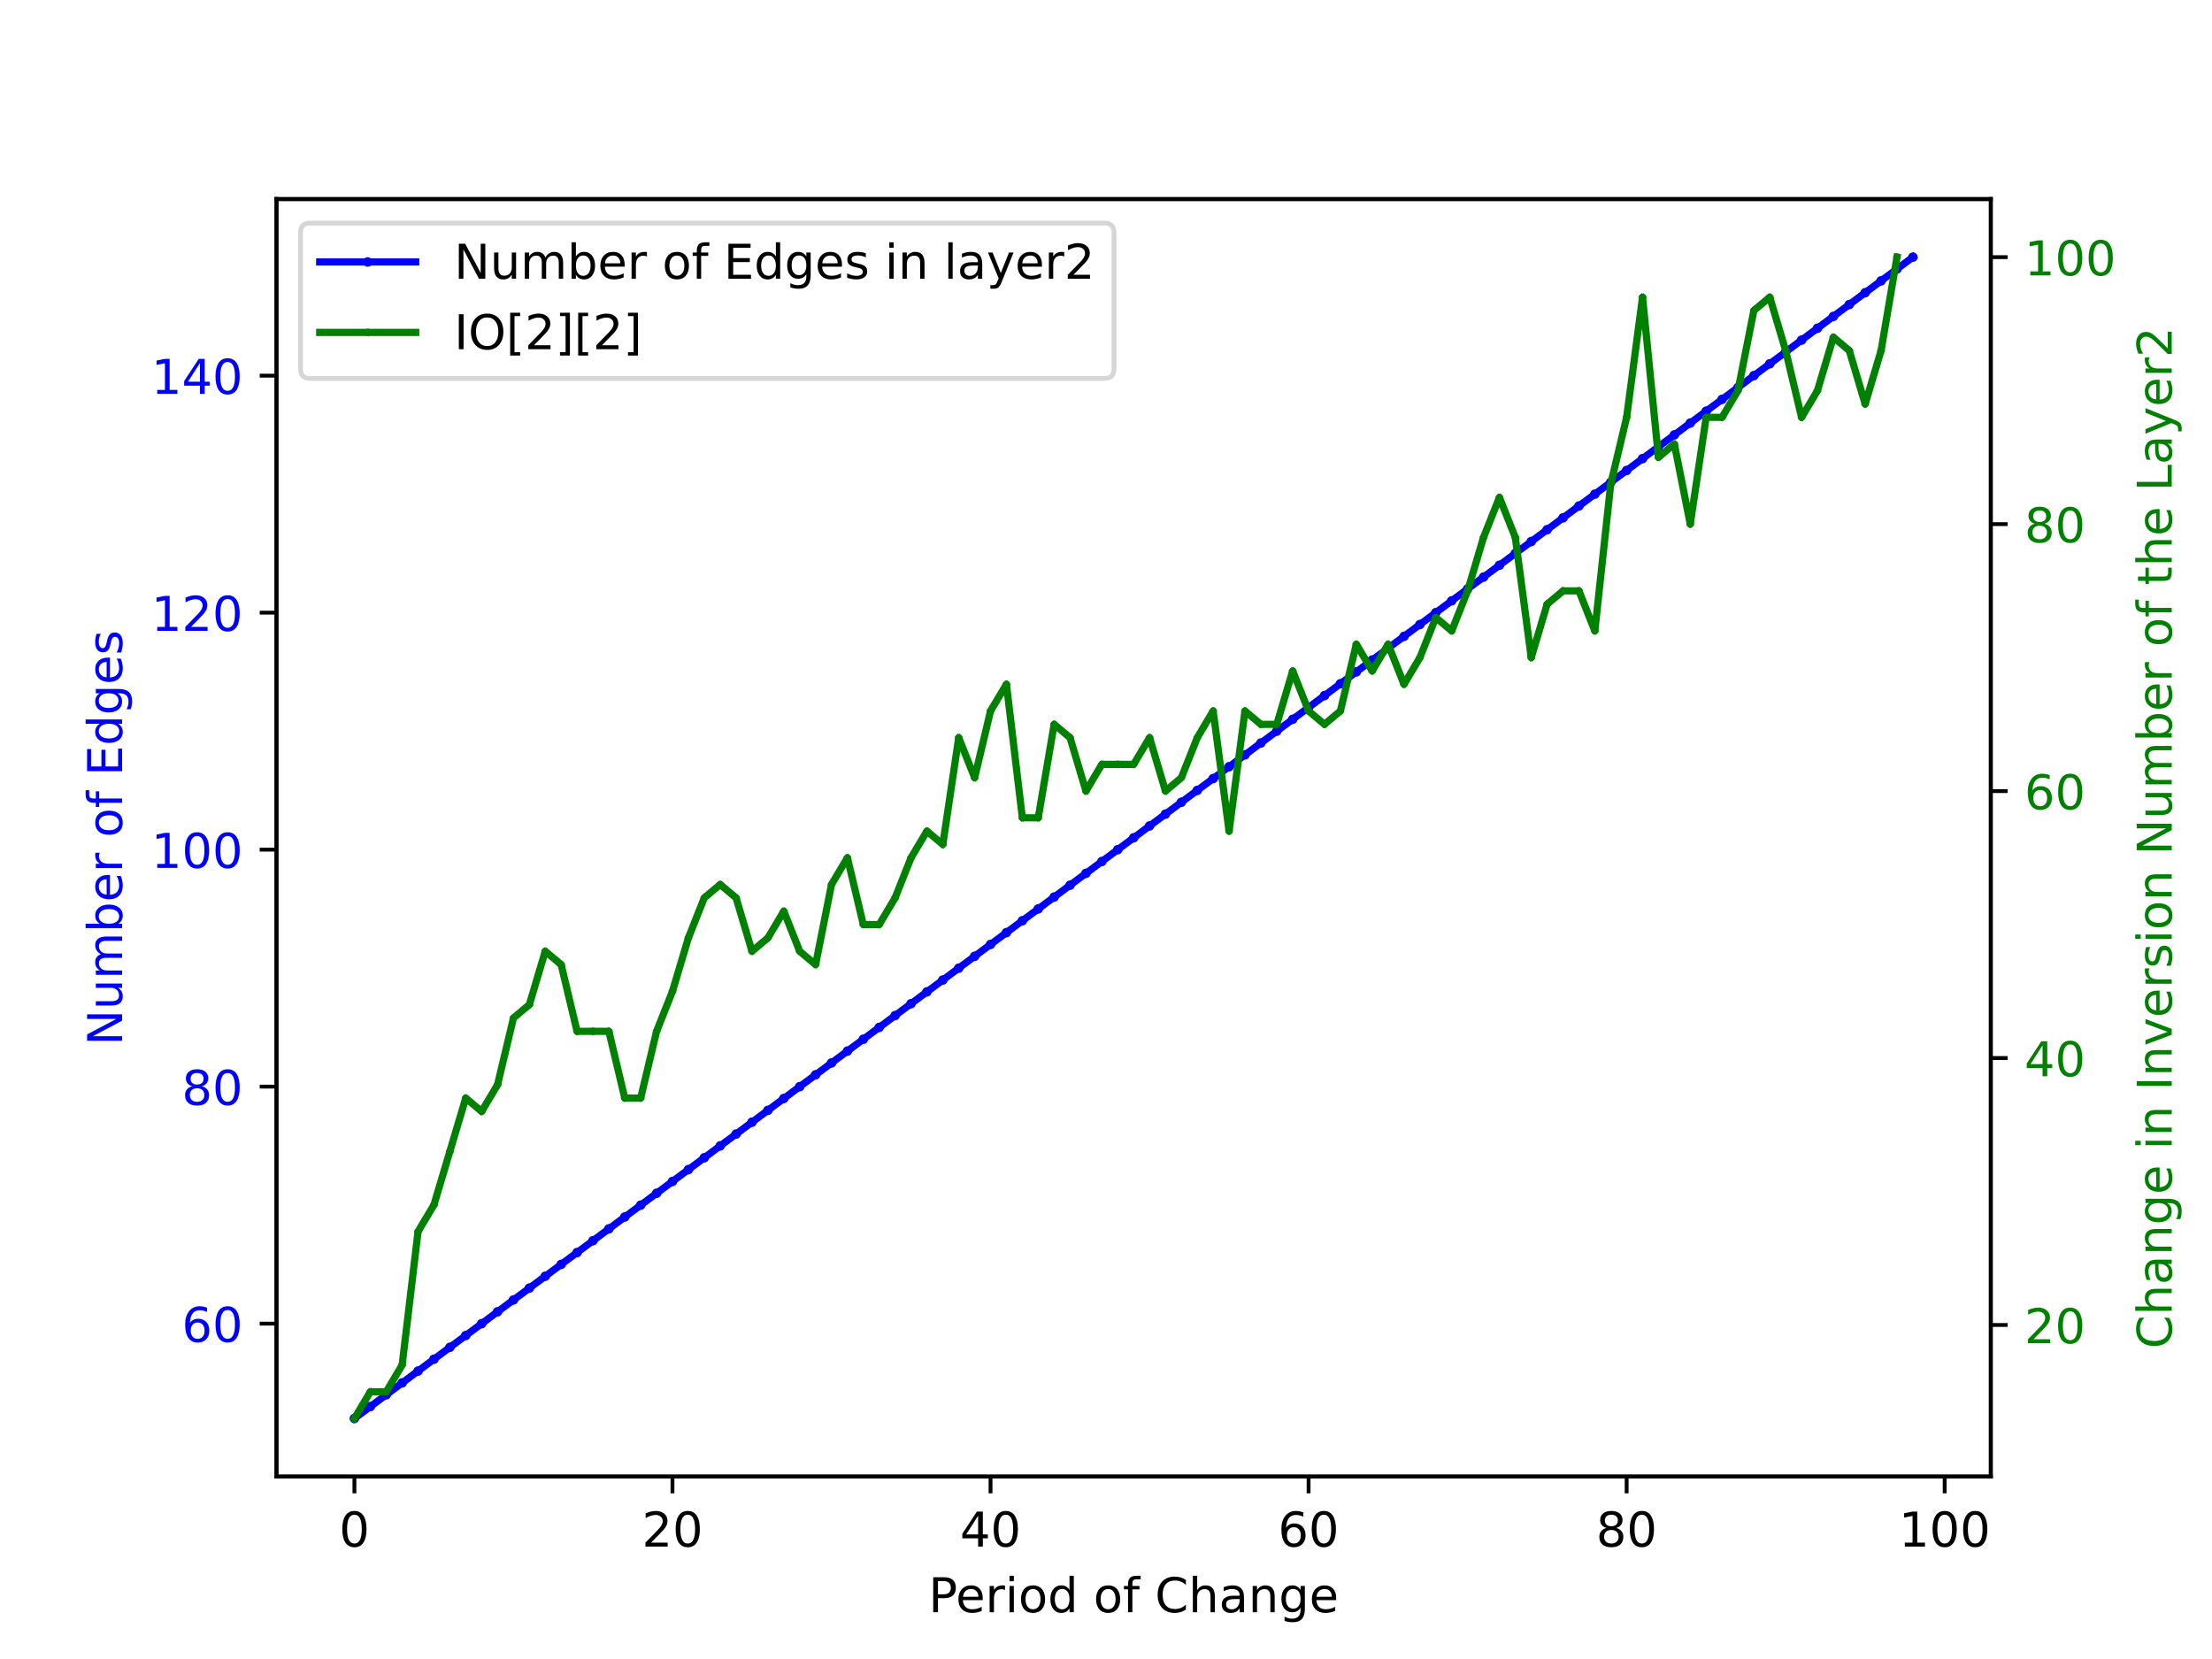 <?xml version="1.0" encoding="utf-8" standalone="no"?>
<!DOCTYPE svg PUBLIC "-//W3C//DTD SVG 1.1//EN"
  "http://www.w3.org/Graphics/SVG/1.1/DTD/svg11.dtd">
<!-- Created with matplotlib (https://matplotlib.org/) -->
<svg height="345.6pt" version="1.1" viewBox="0 0 460.8 345.6" width="460.8pt" xmlns="http://www.w3.org/2000/svg" xmlns:xlink="http://www.w3.org/1999/xlink">
 <defs>
  <style type="text/css">
*{stroke-linecap:butt;stroke-linejoin:round;}
  </style>
 </defs>
 <g id="figure_1">
  <g id="patch_1">
   <path d="M 0 345.6 
L 460.8 345.6 
L 460.8 0 
L 0 0 
z
" style="fill:#ffffff;"/>
  </g>
  <g id="axes_1">
   <g id="patch_2">
    <path d="M 57.6 307.584 
L 414.72 307.584 
L 414.72 41.472 
L 57.6 41.472 
z
" style="fill:#ffffff;"/>
   </g>
   <g id="matplotlib.axis_1">
    <g id="xtick_1">
     <g id="line2d_1">
      <defs>
       <path d="M 0 0 
L 0 3.5 
" id="m75fb3e3841" style="stroke:#000000;stroke-width:0.8;"/>
      </defs>
      <g>
       <use style="stroke:#000000;stroke-width:0.8;" x="73.833" xlink:href="#m75fb3e3841" y="307.584"/>
      </g>
     </g>
     <g id="text_1">
      <!-- 0 -->
      <defs>
       <path d="M 31.781 66.406 
Q 24.172 66.406 20.328 58.906 
Q 16.5 51.422 16.5 36.375 
Q 16.5 21.391 20.328 13.891 
Q 24.172 6.391 31.781 6.391 
Q 39.453 6.391 43.281 13.891 
Q 47.125 21.391 47.125 36.375 
Q 47.125 51.422 43.281 58.906 
Q 39.453 66.406 31.781 66.406 
z
M 31.781 74.219 
Q 44.047 74.219 50.516 64.516 
Q 56.984 54.828 56.984 36.375 
Q 56.984 17.969 50.516 8.266 
Q 44.047 -1.422 31.781 -1.422 
Q 19.531 -1.422 13.062 8.266 
Q 6.594 17.969 6.594 36.375 
Q 6.594 54.828 13.062 64.516 
Q 19.531 74.219 31.781 74.219 
z
" id="DejaVuSans-48"/>
      </defs>
      <g transform="translate(70.651 322.182)scale(0.1 -0.1)">
       <use xlink:href="#DejaVuSans-48"/>
      </g>
     </g>
    </g>
    <g id="xtick_2">
     <g id="line2d_2">
      <g>
       <use style="stroke:#000000;stroke-width:0.8;" x="140.089" xlink:href="#m75fb3e3841" y="307.584"/>
      </g>
     </g>
     <g id="text_2">
      <!-- 20 -->
      <defs>
       <path d="M 19.188 8.297 
L 53.609 8.297 
L 53.609 0 
L 7.328 0 
L 7.328 8.297 
Q 12.938 14.109 22.625 23.891 
Q 32.328 33.688 34.812 36.531 
Q 39.547 41.844 41.422 45.531 
Q 43.312 49.219 43.312 52.781 
Q 43.312 58.594 39.234 62.25 
Q 35.156 65.922 28.609 65.922 
Q 23.969 65.922 18.812 64.312 
Q 13.672 62.703 7.812 59.422 
L 7.812 69.391 
Q 13.766 71.781 18.938 73 
Q 24.125 74.219 28.422 74.219 
Q 39.75 74.219 46.484 68.547 
Q 53.219 62.891 53.219 53.422 
Q 53.219 48.922 51.531 44.891 
Q 49.859 40.875 45.406 35.406 
Q 44.188 33.984 37.641 27.219 
Q 31.109 20.453 19.188 8.297 
z
" id="DejaVuSans-50"/>
      </defs>
      <g transform="translate(133.726 322.182)scale(0.1 -0.1)">
       <use xlink:href="#DejaVuSans-50"/>
       <use x="63.623" xlink:href="#DejaVuSans-48"/>
      </g>
     </g>
    </g>
    <g id="xtick_3">
     <g id="line2d_3">
      <g>
       <use style="stroke:#000000;stroke-width:0.8;" x="206.345" xlink:href="#m75fb3e3841" y="307.584"/>
      </g>
     </g>
     <g id="text_3">
      <!-- 40 -->
      <defs>
       <path d="M 37.797 64.312 
L 12.891 25.391 
L 37.797 25.391 
z
M 35.203 72.906 
L 47.609 72.906 
L 47.609 25.391 
L 58.016 25.391 
L 58.016 17.188 
L 47.609 17.188 
L 47.609 0 
L 37.797 0 
L 37.797 17.188 
L 4.891 17.188 
L 4.891 26.703 
z
" id="DejaVuSans-52"/>
      </defs>
      <g transform="translate(199.982 322.182)scale(0.1 -0.1)">
       <use xlink:href="#DejaVuSans-52"/>
       <use x="63.623" xlink:href="#DejaVuSans-48"/>
      </g>
     </g>
    </g>
    <g id="xtick_4">
     <g id="line2d_4">
      <g>
       <use style="stroke:#000000;stroke-width:0.8;" x="272.601" xlink:href="#m75fb3e3841" y="307.584"/>
      </g>
     </g>
     <g id="text_4">
      <!-- 60 -->
      <defs>
       <path d="M 33.016 40.375 
Q 26.375 40.375 22.484 35.828 
Q 18.609 31.297 18.609 23.391 
Q 18.609 15.531 22.484 10.953 
Q 26.375 6.391 33.016 6.391 
Q 39.656 6.391 43.531 10.953 
Q 47.406 15.531 47.406 23.391 
Q 47.406 31.297 43.531 35.828 
Q 39.656 40.375 33.016 40.375 
z
M 52.594 71.297 
L 52.594 62.312 
Q 48.875 64.062 45.094 64.984 
Q 41.312 65.922 37.594 65.922 
Q 27.828 65.922 22.672 59.328 
Q 17.531 52.734 16.797 39.406 
Q 19.672 43.656 24.016 45.922 
Q 28.375 48.188 33.594 48.188 
Q 44.578 48.188 50.953 41.516 
Q 57.328 34.859 57.328 23.391 
Q 57.328 12.156 50.688 5.359 
Q 44.047 -1.422 33.016 -1.422 
Q 20.359 -1.422 13.672 8.266 
Q 6.984 17.969 6.984 36.375 
Q 6.984 53.656 15.188 63.938 
Q 23.391 74.219 37.203 74.219 
Q 40.922 74.219 44.703 73.484 
Q 48.484 72.75 52.594 71.297 
z
" id="DejaVuSans-54"/>
      </defs>
      <g transform="translate(266.238 322.182)scale(0.1 -0.1)">
       <use xlink:href="#DejaVuSans-54"/>
       <use x="63.623" xlink:href="#DejaVuSans-48"/>
      </g>
     </g>
    </g>
    <g id="xtick_5">
     <g id="line2d_5">
      <g>
       <use style="stroke:#000000;stroke-width:0.8;" x="338.857" xlink:href="#m75fb3e3841" y="307.584"/>
      </g>
     </g>
     <g id="text_5">
      <!-- 80 -->
      <defs>
       <path d="M 31.781 34.625 
Q 24.75 34.625 20.719 30.859 
Q 16.703 27.094 16.703 20.516 
Q 16.703 13.922 20.719 10.156 
Q 24.75 6.391 31.781 6.391 
Q 38.812 6.391 42.859 10.172 
Q 46.922 13.969 46.922 20.516 
Q 46.922 27.094 42.891 30.859 
Q 38.875 34.625 31.781 34.625 
z
M 21.922 38.812 
Q 15.578 40.375 12.031 44.719 
Q 8.5 49.078 8.5 55.328 
Q 8.5 64.062 14.719 69.141 
Q 20.953 74.219 31.781 74.219 
Q 42.672 74.219 48.875 69.141 
Q 55.078 64.062 55.078 55.328 
Q 55.078 49.078 51.531 44.719 
Q 48 40.375 41.703 38.812 
Q 48.828 37.156 52.797 32.312 
Q 56.781 27.484 56.781 20.516 
Q 56.781 9.906 50.312 4.234 
Q 43.844 -1.422 31.781 -1.422 
Q 19.734 -1.422 13.25 4.234 
Q 6.781 9.906 6.781 20.516 
Q 6.781 27.484 10.781 32.312 
Q 14.797 37.156 21.922 38.812 
z
M 18.312 54.391 
Q 18.312 48.734 21.844 45.562 
Q 25.391 42.391 31.781 42.391 
Q 38.141 42.391 41.719 45.562 
Q 45.312 48.734 45.312 54.391 
Q 45.312 60.062 41.719 63.234 
Q 38.141 66.406 31.781 66.406 
Q 25.391 66.406 21.844 63.234 
Q 18.312 60.062 18.312 54.391 
z
" id="DejaVuSans-56"/>
      </defs>
      <g transform="translate(332.494 322.182)scale(0.1 -0.1)">
       <use xlink:href="#DejaVuSans-56"/>
       <use x="63.623" xlink:href="#DejaVuSans-48"/>
      </g>
     </g>
    </g>
    <g id="xtick_6">
     <g id="line2d_6">
      <g>
       <use style="stroke:#000000;stroke-width:0.8;" x="405.113" xlink:href="#m75fb3e3841" y="307.584"/>
      </g>
     </g>
     <g id="text_6">
      <!-- 100 -->
      <defs>
       <path d="M 12.406 8.297 
L 28.516 8.297 
L 28.516 63.922 
L 10.984 60.406 
L 10.984 69.391 
L 28.422 72.906 
L 38.281 72.906 
L 38.281 8.297 
L 54.391 8.297 
L 54.391 0 
L 12.406 0 
z
" id="DejaVuSans-49"/>
      </defs>
      <g transform="translate(395.569 322.182)scale(0.1 -0.1)">
       <use xlink:href="#DejaVuSans-49"/>
       <use x="63.623" xlink:href="#DejaVuSans-48"/>
       <use x="127.246" xlink:href="#DejaVuSans-48"/>
      </g>
     </g>
    </g>
    <g id="text_7">
     <!-- Period of Change -->
     <defs>
      <path d="M 19.672 64.797 
L 19.672 37.406 
L 32.078 37.406 
Q 38.969 37.406 42.719 40.969 
Q 46.484 44.531 46.484 51.125 
Q 46.484 57.672 42.719 61.234 
Q 38.969 64.797 32.078 64.797 
z
M 9.812 72.906 
L 32.078 72.906 
Q 44.344 72.906 50.609 67.359 
Q 56.891 61.812 56.891 51.125 
Q 56.891 40.328 50.609 34.812 
Q 44.344 29.297 32.078 29.297 
L 19.672 29.297 
L 19.672 0 
L 9.812 0 
z
" id="DejaVuSans-80"/>
      <path d="M 56.203 29.594 
L 56.203 25.203 
L 14.891 25.203 
Q 15.484 15.922 20.484 11.062 
Q 25.484 6.203 34.422 6.203 
Q 39.594 6.203 44.453 7.469 
Q 49.312 8.734 54.109 11.281 
L 54.109 2.781 
Q 49.266 0.734 44.188 -0.344 
Q 39.109 -1.422 33.891 -1.422 
Q 20.797 -1.422 13.156 6.188 
Q 5.516 13.812 5.516 26.812 
Q 5.516 40.234 12.766 48.109 
Q 20.016 56 32.328 56 
Q 43.359 56 49.781 48.891 
Q 56.203 41.797 56.203 29.594 
z
M 47.219 32.234 
Q 47.125 39.594 43.094 43.984 
Q 39.062 48.391 32.422 48.391 
Q 24.906 48.391 20.391 44.141 
Q 15.875 39.891 15.188 32.172 
z
" id="DejaVuSans-101"/>
      <path d="M 41.109 46.297 
Q 39.594 47.172 37.812 47.578 
Q 36.031 48 33.891 48 
Q 26.266 48 22.188 43.047 
Q 18.109 38.094 18.109 28.812 
L 18.109 0 
L 9.078 0 
L 9.078 54.688 
L 18.109 54.688 
L 18.109 46.188 
Q 20.953 51.172 25.484 53.578 
Q 30.031 56 36.531 56 
Q 37.453 56 38.578 55.875 
Q 39.703 55.766 41.062 55.516 
z
" id="DejaVuSans-114"/>
      <path d="M 9.422 54.688 
L 18.406 54.688 
L 18.406 0 
L 9.422 0 
z
M 9.422 75.984 
L 18.406 75.984 
L 18.406 64.594 
L 9.422 64.594 
z
" id="DejaVuSans-105"/>
      <path d="M 30.609 48.391 
Q 23.391 48.391 19.188 42.75 
Q 14.984 37.109 14.984 27.297 
Q 14.984 17.484 19.156 11.844 
Q 23.344 6.203 30.609 6.203 
Q 37.797 6.203 41.984 11.859 
Q 46.188 17.531 46.188 27.297 
Q 46.188 37.016 41.984 42.703 
Q 37.797 48.391 30.609 48.391 
z
M 30.609 56 
Q 42.328 56 49.016 48.375 
Q 55.719 40.766 55.719 27.297 
Q 55.719 13.875 49.016 6.219 
Q 42.328 -1.422 30.609 -1.422 
Q 18.844 -1.422 12.172 6.219 
Q 5.516 13.875 5.516 27.297 
Q 5.516 40.766 12.172 48.375 
Q 18.844 56 30.609 56 
z
" id="DejaVuSans-111"/>
      <path d="M 45.406 46.391 
L 45.406 75.984 
L 54.391 75.984 
L 54.391 0 
L 45.406 0 
L 45.406 8.203 
Q 42.578 3.328 38.25 0.953 
Q 33.938 -1.422 27.875 -1.422 
Q 17.969 -1.422 11.734 6.484 
Q 5.516 14.406 5.516 27.297 
Q 5.516 40.188 11.734 48.094 
Q 17.969 56 27.875 56 
Q 33.938 56 38.25 53.625 
Q 42.578 51.266 45.406 46.391 
z
M 14.797 27.297 
Q 14.797 17.391 18.875 11.75 
Q 22.953 6.109 30.078 6.109 
Q 37.203 6.109 41.297 11.75 
Q 45.406 17.391 45.406 27.297 
Q 45.406 37.203 41.297 42.844 
Q 37.203 48.484 30.078 48.484 
Q 22.953 48.484 18.875 42.844 
Q 14.797 37.203 14.797 27.297 
z
" id="DejaVuSans-100"/>
      <path id="DejaVuSans-32"/>
      <path d="M 37.109 75.984 
L 37.109 68.5 
L 28.516 68.5 
Q 23.688 68.5 21.797 66.547 
Q 19.922 64.594 19.922 59.516 
L 19.922 54.688 
L 34.719 54.688 
L 34.719 47.703 
L 19.922 47.703 
L 19.922 0 
L 10.891 0 
L 10.891 47.703 
L 2.297 47.703 
L 2.297 54.688 
L 10.891 54.688 
L 10.891 58.5 
Q 10.891 67.625 15.141 71.797 
Q 19.391 75.984 28.609 75.984 
z
" id="DejaVuSans-102"/>
      <path d="M 64.406 67.281 
L 64.406 56.891 
Q 59.422 61.531 53.781 63.812 
Q 48.141 66.109 41.797 66.109 
Q 29.297 66.109 22.656 58.469 
Q 16.016 50.828 16.016 36.375 
Q 16.016 21.969 22.656 14.328 
Q 29.297 6.688 41.797 6.688 
Q 48.141 6.688 53.781 8.984 
Q 59.422 11.281 64.406 15.922 
L 64.406 5.609 
Q 59.234 2.094 53.438 0.328 
Q 47.656 -1.422 41.219 -1.422 
Q 24.656 -1.422 15.125 8.703 
Q 5.609 18.844 5.609 36.375 
Q 5.609 53.953 15.125 64.078 
Q 24.656 74.219 41.219 74.219 
Q 47.75 74.219 53.531 72.484 
Q 59.328 70.75 64.406 67.281 
z
" id="DejaVuSans-67"/>
      <path d="M 54.891 33.016 
L 54.891 0 
L 45.906 0 
L 45.906 32.719 
Q 45.906 40.484 42.875 44.328 
Q 39.844 48.188 33.797 48.188 
Q 26.516 48.188 22.312 43.547 
Q 18.109 38.922 18.109 30.906 
L 18.109 0 
L 9.078 0 
L 9.078 75.984 
L 18.109 75.984 
L 18.109 46.188 
Q 21.344 51.125 25.703 53.562 
Q 30.078 56 35.797 56 
Q 45.219 56 50.047 50.172 
Q 54.891 44.344 54.891 33.016 
z
" id="DejaVuSans-104"/>
      <path d="M 34.281 27.484 
Q 23.391 27.484 19.188 25 
Q 14.984 22.516 14.984 16.5 
Q 14.984 11.719 18.141 8.906 
Q 21.297 6.109 26.703 6.109 
Q 34.188 6.109 38.703 11.406 
Q 43.219 16.703 43.219 25.484 
L 43.219 27.484 
z
M 52.203 31.203 
L 52.203 0 
L 43.219 0 
L 43.219 8.297 
Q 40.141 3.328 35.547 0.953 
Q 30.953 -1.422 24.312 -1.422 
Q 15.922 -1.422 10.953 3.297 
Q 6 8.016 6 15.922 
Q 6 25.141 12.172 29.828 
Q 18.359 34.516 30.609 34.516 
L 43.219 34.516 
L 43.219 35.406 
Q 43.219 41.609 39.141 45 
Q 35.062 48.391 27.688 48.391 
Q 23 48.391 18.547 47.266 
Q 14.109 46.141 10.016 43.891 
L 10.016 52.203 
Q 14.938 54.109 19.578 55.047 
Q 24.219 56 28.609 56 
Q 40.484 56 46.344 49.844 
Q 52.203 43.703 52.203 31.203 
z
" id="DejaVuSans-97"/>
      <path d="M 54.891 33.016 
L 54.891 0 
L 45.906 0 
L 45.906 32.719 
Q 45.906 40.484 42.875 44.328 
Q 39.844 48.188 33.797 48.188 
Q 26.516 48.188 22.312 43.547 
Q 18.109 38.922 18.109 30.906 
L 18.109 0 
L 9.078 0 
L 9.078 54.688 
L 18.109 54.688 
L 18.109 46.188 
Q 21.344 51.125 25.703 53.562 
Q 30.078 56 35.797 56 
Q 45.219 56 50.047 50.172 
Q 54.891 44.344 54.891 33.016 
z
" id="DejaVuSans-110"/>
      <path d="M 45.406 27.984 
Q 45.406 37.75 41.375 43.109 
Q 37.359 48.484 30.078 48.484 
Q 22.859 48.484 18.828 43.109 
Q 14.797 37.75 14.797 27.984 
Q 14.797 18.266 18.828 12.891 
Q 22.859 7.516 30.078 7.516 
Q 37.359 7.516 41.375 12.891 
Q 45.406 18.266 45.406 27.984 
z
M 54.391 6.781 
Q 54.391 -7.172 48.188 -13.984 
Q 42 -20.797 29.203 -20.797 
Q 24.469 -20.797 20.266 -20.094 
Q 16.062 -19.391 12.109 -17.922 
L 12.109 -9.188 
Q 16.062 -11.328 19.922 -12.344 
Q 23.781 -13.375 27.781 -13.375 
Q 36.625 -13.375 41.016 -8.766 
Q 45.406 -4.156 45.406 5.172 
L 45.406 9.625 
Q 42.625 4.781 38.281 2.391 
Q 33.938 0 27.875 0 
Q 17.828 0 11.672 7.656 
Q 5.516 15.328 5.516 27.984 
Q 5.516 40.672 11.672 48.328 
Q 17.828 56 27.875 56 
Q 33.938 56 38.281 53.609 
Q 42.625 51.219 45.406 46.391 
L 45.406 54.688 
L 54.391 54.688 
z
" id="DejaVuSans-103"/>
     </defs>
     <g transform="translate(193.43 335.861)scale(0.1 -0.1)">
      <use xlink:href="#DejaVuSans-80"/>
      <use x="56.678" xlink:href="#DejaVuSans-101"/>
      <use x="118.201" xlink:href="#DejaVuSans-114"/>
      <use x="159.314" xlink:href="#DejaVuSans-105"/>
      <use x="187.098" xlink:href="#DejaVuSans-111"/>
      <use x="248.279" xlink:href="#DejaVuSans-100"/>
      <use x="311.756" xlink:href="#DejaVuSans-32"/>
      <use x="343.543" xlink:href="#DejaVuSans-111"/>
      <use x="404.725" xlink:href="#DejaVuSans-102"/>
      <use x="439.93" xlink:href="#DejaVuSans-32"/>
      <use x="471.717" xlink:href="#DejaVuSans-67"/>
      <use x="541.541" xlink:href="#DejaVuSans-104"/>
      <use x="604.92" xlink:href="#DejaVuSans-97"/>
      <use x="666.199" xlink:href="#DejaVuSans-110"/>
      <use x="729.578" xlink:href="#DejaVuSans-103"/>
      <use x="793.055" xlink:href="#DejaVuSans-101"/>
     </g>
    </g>
   </g>
   <g id="matplotlib.axis_2">
    <g id="ytick_1">
     <g id="line2d_7">
      <defs>
       <path d="M 0 0 
L -3.5 0 
" id="ma6a4176ab7" style="stroke:#000000;stroke-width:0.8;"/>
      </defs>
      <g>
       <use style="stroke:#000000;stroke-width:0.8;" x="57.6" xlink:href="#ma6a4176ab7" y="275.739"/>
      </g>
     </g>
     <g id="text_8">
      <!-- 60 -->
      <g style="fill:#0000ff;" transform="translate(37.875 279.539)scale(0.1 -0.1)">
       <use xlink:href="#DejaVuSans-54"/>
       <use x="63.623" xlink:href="#DejaVuSans-48"/>
      </g>
     </g>
    </g>
    <g id="ytick_2">
     <g id="line2d_8">
      <g>
       <use style="stroke:#000000;stroke-width:0.8;" x="57.6" xlink:href="#ma6a4176ab7" y="226.368"/>
      </g>
     </g>
     <g id="text_9">
      <!-- 80 -->
      <g style="fill:#0000ff;" transform="translate(37.875 230.167)scale(0.1 -0.1)">
       <use xlink:href="#DejaVuSans-56"/>
       <use x="63.623" xlink:href="#DejaVuSans-48"/>
      </g>
     </g>
    </g>
    <g id="ytick_3">
     <g id="line2d_9">
      <g>
       <use style="stroke:#000000;stroke-width:0.8;" x="57.6" xlink:href="#ma6a4176ab7" y="176.997"/>
      </g>
     </g>
     <g id="text_10">
      <!-- 100 -->
      <g style="fill:#0000ff;" transform="translate(31.512 180.796)scale(0.1 -0.1)">
       <use xlink:href="#DejaVuSans-49"/>
       <use x="63.623" xlink:href="#DejaVuSans-48"/>
       <use x="127.246" xlink:href="#DejaVuSans-48"/>
      </g>
     </g>
    </g>
    <g id="ytick_4">
     <g id="line2d_10">
      <g>
       <use style="stroke:#000000;stroke-width:0.8;" x="57.6" xlink:href="#ma6a4176ab7" y="127.625"/>
      </g>
     </g>
     <g id="text_11">
      <!-- 120 -->
      <g style="fill:#0000ff;" transform="translate(31.512 131.424)scale(0.1 -0.1)">
       <use xlink:href="#DejaVuSans-49"/>
       <use x="63.623" xlink:href="#DejaVuSans-50"/>
       <use x="127.246" xlink:href="#DejaVuSans-48"/>
      </g>
     </g>
    </g>
    <g id="ytick_5">
     <g id="line2d_11">
      <g>
       <use style="stroke:#000000;stroke-width:0.8;" x="57.6" xlink:href="#ma6a4176ab7" y="78.254"/>
      </g>
     </g>
     <g id="text_12">
      <!-- 140 -->
      <g style="fill:#0000ff;" transform="translate(31.512 82.053)scale(0.1 -0.1)">
       <use xlink:href="#DejaVuSans-49"/>
       <use x="63.623" xlink:href="#DejaVuSans-52"/>
       <use x="127.246" xlink:href="#DejaVuSans-48"/>
      </g>
     </g>
    </g>
    <g id="text_13">
     <!-- Number of Edges -->
     <defs>
      <path d="M 9.812 72.906 
L 23.094 72.906 
L 55.422 11.922 
L 55.422 72.906 
L 64.984 72.906 
L 64.984 0 
L 51.703 0 
L 19.391 60.984 
L 19.391 0 
L 9.812 0 
z
" id="DejaVuSans-78"/>
      <path d="M 8.5 21.578 
L 8.5 54.688 
L 17.484 54.688 
L 17.484 21.922 
Q 17.484 14.156 20.5 10.266 
Q 23.531 6.391 29.594 6.391 
Q 36.859 6.391 41.078 11.031 
Q 45.312 15.672 45.312 23.688 
L 45.312 54.688 
L 54.297 54.688 
L 54.297 0 
L 45.312 0 
L 45.312 8.406 
Q 42.047 3.422 37.719 1 
Q 33.406 -1.422 27.688 -1.422 
Q 18.266 -1.422 13.375 4.438 
Q 8.5 10.297 8.5 21.578 
z
M 31.109 56 
z
" id="DejaVuSans-117"/>
      <path d="M 52 44.188 
Q 55.375 50.25 60.062 53.125 
Q 64.75 56 71.094 56 
Q 79.641 56 84.281 50.016 
Q 88.922 44.047 88.922 33.016 
L 88.922 0 
L 79.891 0 
L 79.891 32.719 
Q 79.891 40.578 77.094 44.375 
Q 74.312 48.188 68.609 48.188 
Q 61.625 48.188 57.562 43.547 
Q 53.516 38.922 53.516 30.906 
L 53.516 0 
L 44.484 0 
L 44.484 32.719 
Q 44.484 40.625 41.703 44.406 
Q 38.922 48.188 33.109 48.188 
Q 26.219 48.188 22.156 43.531 
Q 18.109 38.875 18.109 30.906 
L 18.109 0 
L 9.078 0 
L 9.078 54.688 
L 18.109 54.688 
L 18.109 46.188 
Q 21.188 51.219 25.484 53.609 
Q 29.781 56 35.688 56 
Q 41.656 56 45.828 52.969 
Q 50 49.953 52 44.188 
z
" id="DejaVuSans-109"/>
      <path d="M 48.688 27.297 
Q 48.688 37.203 44.609 42.844 
Q 40.531 48.484 33.406 48.484 
Q 26.266 48.484 22.188 42.844 
Q 18.109 37.203 18.109 27.297 
Q 18.109 17.391 22.188 11.75 
Q 26.266 6.109 33.406 6.109 
Q 40.531 6.109 44.609 11.75 
Q 48.688 17.391 48.688 27.297 
z
M 18.109 46.391 
Q 20.953 51.266 25.266 53.625 
Q 29.594 56 35.594 56 
Q 45.562 56 51.781 48.094 
Q 58.016 40.188 58.016 27.297 
Q 58.016 14.406 51.781 6.484 
Q 45.562 -1.422 35.594 -1.422 
Q 29.594 -1.422 25.266 0.953 
Q 20.953 3.328 18.109 8.203 
L 18.109 0 
L 9.078 0 
L 9.078 75.984 
L 18.109 75.984 
z
" id="DejaVuSans-98"/>
      <path d="M 9.812 72.906 
L 55.906 72.906 
L 55.906 64.594 
L 19.672 64.594 
L 19.672 43.016 
L 54.391 43.016 
L 54.391 34.719 
L 19.672 34.719 
L 19.672 8.297 
L 56.781 8.297 
L 56.781 0 
L 9.812 0 
z
" id="DejaVuSans-69"/>
      <path d="M 44.281 53.078 
L 44.281 44.578 
Q 40.484 46.531 36.375 47.5 
Q 32.281 48.484 27.875 48.484 
Q 21.188 48.484 17.844 46.438 
Q 14.5 44.391 14.5 40.281 
Q 14.5 37.156 16.891 35.375 
Q 19.281 33.594 26.516 31.984 
L 29.594 31.297 
Q 39.156 29.25 43.188 25.516 
Q 47.219 21.781 47.219 15.094 
Q 47.219 7.469 41.188 3.016 
Q 35.156 -1.422 24.609 -1.422 
Q 20.219 -1.422 15.453 -0.562 
Q 10.688 0.297 5.422 2 
L 5.422 11.281 
Q 10.406 8.688 15.234 7.391 
Q 20.062 6.109 24.812 6.109 
Q 31.156 6.109 34.562 8.281 
Q 37.984 10.453 37.984 14.406 
Q 37.984 18.062 35.516 20.016 
Q 33.062 21.969 24.703 23.781 
L 21.578 24.516 
Q 13.234 26.266 9.516 29.906 
Q 5.812 33.547 5.812 39.891 
Q 5.812 47.609 11.281 51.797 
Q 16.75 56 26.812 56 
Q 31.781 56 36.172 55.266 
Q 40.578 54.547 44.281 53.078 
z
" id="DejaVuSans-115"/>
     </defs>
     <g style="fill:#0000ff;" transform="translate(25.433 217.801)rotate(-90)scale(0.1 -0.1)">
      <use xlink:href="#DejaVuSans-78"/>
      <use x="74.805" xlink:href="#DejaVuSans-117"/>
      <use x="138.184" xlink:href="#DejaVuSans-109"/>
      <use x="235.596" xlink:href="#DejaVuSans-98"/>
      <use x="299.072" xlink:href="#DejaVuSans-101"/>
      <use x="360.596" xlink:href="#DejaVuSans-114"/>
      <use x="401.709" xlink:href="#DejaVuSans-32"/>
      <use x="433.496" xlink:href="#DejaVuSans-111"/>
      <use x="494.678" xlink:href="#DejaVuSans-102"/>
      <use x="529.883" xlink:href="#DejaVuSans-32"/>
      <use x="561.67" xlink:href="#DejaVuSans-69"/>
      <use x="624.854" xlink:href="#DejaVuSans-100"/>
      <use x="688.33" xlink:href="#DejaVuSans-103"/>
      <use x="751.807" xlink:href="#DejaVuSans-101"/>
      <use x="813.33" xlink:href="#DejaVuSans-115"/>
     </g>
    </g>
   </g>
   <g id="line2d_12">
    <path clip-path="url(#p69e3061e48)" d="M 73.833 295.488 
L 77.146 293.019 
L 80.458 290.551 
L 83.771 288.082 
L 87.084 285.614 
L 90.397 283.145 
L 93.71 280.677 
L 97.022 278.208 
L 100.335 275.739 
L 103.648 273.271 
L 106.961 270.802 
L 110.274 268.334 
L 113.586 265.865 
L 116.899 263.397 
L 120.212 260.928 
L 123.525 258.459 
L 126.838 255.991 
L 130.15 253.522 
L 133.463 251.054 
L 136.776 248.585 
L 140.089 246.117 
L 143.402 243.648 
L 146.714 241.179 
L 150.027 238.711 
L 153.34 236.242 
L 156.653 233.774 
L 159.966 231.305 
L 163.278 228.837 
L 166.591 226.368 
L 169.904 223.899 
L 173.217 221.431 
L 176.53 218.962 
L 179.842 216.494 
L 183.155 214.025 
L 186.468 211.557 
L 189.781 209.088 
L 193.094 206.619 
L 196.406 204.151 
L 199.719 201.682 
L 203.032 199.214 
L 206.345 196.745 
L 209.658 194.277 
L 212.97 191.808 
L 216.283 189.339 
L 219.596 186.871 
L 222.909 184.402 
L 226.222 181.934 
L 229.534 179.465 
L 232.847 176.997 
L 236.16 174.528 
L 239.473 172.059 
L 242.786 169.591 
L 246.098 167.122 
L 249.411 164.654 
L 252.724 162.185 
L 256.037 159.717 
L 259.35 157.248 
L 262.662 154.779 
L 265.975 152.311 
L 269.288 149.842 
L 272.601 147.374 
L 275.914 144.905 
L 279.226 142.437 
L 282.539 139.968 
L 285.852 137.499 
L 289.165 135.031 
L 292.478 132.562 
L 295.79 130.094 
L 299.103 127.625 
L 302.416 125.157 
L 305.729 122.688 
L 309.042 120.219 
L 312.354 117.751 
L 315.667 115.282 
L 318.98 112.814 
L 322.293 110.345 
L 325.606 107.877 
L 328.918 105.408 
L 332.231 102.939 
L 335.544 100.471 
L 338.857 98.002 
L 342.17 95.534 
L 345.482 93.065 
L 348.795 90.597 
L 352.108 88.128 
L 355.421 85.659 
L 358.734 83.191 
L 362.046 80.722 
L 365.359 78.254 
L 368.672 75.785 
L 371.985 73.317 
L 375.298 70.848 
L 378.61 68.379 
L 381.923 65.911 
L 385.236 63.442 
L 388.549 60.974 
L 391.862 58.505 
L 395.174 56.037 
L 398.487 53.568 
" style="fill:none;stroke:#0000ff;stroke-linecap:square;stroke-width:1.5;"/>
    <defs>
     <path d="M 0 0.5 
C 0.133 0.5 0.26 0.447 0.354 0.354 
C 0.447 0.26 0.5 0.133 0.5 0 
C 0.5 -0.133 0.447 -0.26 0.354 -0.354 
C 0.26 -0.447 0.133 -0.5 0 -0.5 
C -0.133 -0.5 -0.26 -0.447 -0.354 -0.354 
C -0.447 -0.26 -0.5 -0.133 -0.5 0 
C -0.5 0.133 -0.447 0.26 -0.354 0.354 
C -0.26 0.447 -0.133 0.5 0 0.5 
z
" id="mc9cf198786" style="stroke:#0000ff;"/>
    </defs>
    <g clip-path="url(#p69e3061e48)">
     <use style="fill:#0000ff;stroke:#0000ff;" x="73.833" xlink:href="#mc9cf198786" y="295.488"/>
     <use style="fill:#0000ff;stroke:#0000ff;" x="77.146" xlink:href="#mc9cf198786" y="293.019"/>
     <use style="fill:#0000ff;stroke:#0000ff;" x="80.458" xlink:href="#mc9cf198786" y="290.551"/>
     <use style="fill:#0000ff;stroke:#0000ff;" x="83.771" xlink:href="#mc9cf198786" y="288.082"/>
     <use style="fill:#0000ff;stroke:#0000ff;" x="87.084" xlink:href="#mc9cf198786" y="285.614"/>
     <use style="fill:#0000ff;stroke:#0000ff;" x="90.397" xlink:href="#mc9cf198786" y="283.145"/>
     <use style="fill:#0000ff;stroke:#0000ff;" x="93.71" xlink:href="#mc9cf198786" y="280.677"/>
     <use style="fill:#0000ff;stroke:#0000ff;" x="97.022" xlink:href="#mc9cf198786" y="278.208"/>
     <use style="fill:#0000ff;stroke:#0000ff;" x="100.335" xlink:href="#mc9cf198786" y="275.739"/>
     <use style="fill:#0000ff;stroke:#0000ff;" x="103.648" xlink:href="#mc9cf198786" y="273.271"/>
     <use style="fill:#0000ff;stroke:#0000ff;" x="106.961" xlink:href="#mc9cf198786" y="270.802"/>
     <use style="fill:#0000ff;stroke:#0000ff;" x="110.274" xlink:href="#mc9cf198786" y="268.334"/>
     <use style="fill:#0000ff;stroke:#0000ff;" x="113.586" xlink:href="#mc9cf198786" y="265.865"/>
     <use style="fill:#0000ff;stroke:#0000ff;" x="116.899" xlink:href="#mc9cf198786" y="263.397"/>
     <use style="fill:#0000ff;stroke:#0000ff;" x="120.212" xlink:href="#mc9cf198786" y="260.928"/>
     <use style="fill:#0000ff;stroke:#0000ff;" x="123.525" xlink:href="#mc9cf198786" y="258.459"/>
     <use style="fill:#0000ff;stroke:#0000ff;" x="126.838" xlink:href="#mc9cf198786" y="255.991"/>
     <use style="fill:#0000ff;stroke:#0000ff;" x="130.15" xlink:href="#mc9cf198786" y="253.522"/>
     <use style="fill:#0000ff;stroke:#0000ff;" x="133.463" xlink:href="#mc9cf198786" y="251.054"/>
     <use style="fill:#0000ff;stroke:#0000ff;" x="136.776" xlink:href="#mc9cf198786" y="248.585"/>
     <use style="fill:#0000ff;stroke:#0000ff;" x="140.089" xlink:href="#mc9cf198786" y="246.117"/>
     <use style="fill:#0000ff;stroke:#0000ff;" x="143.402" xlink:href="#mc9cf198786" y="243.648"/>
     <use style="fill:#0000ff;stroke:#0000ff;" x="146.714" xlink:href="#mc9cf198786" y="241.179"/>
     <use style="fill:#0000ff;stroke:#0000ff;" x="150.027" xlink:href="#mc9cf198786" y="238.711"/>
     <use style="fill:#0000ff;stroke:#0000ff;" x="153.34" xlink:href="#mc9cf198786" y="236.242"/>
     <use style="fill:#0000ff;stroke:#0000ff;" x="156.653" xlink:href="#mc9cf198786" y="233.774"/>
     <use style="fill:#0000ff;stroke:#0000ff;" x="159.966" xlink:href="#mc9cf198786" y="231.305"/>
     <use style="fill:#0000ff;stroke:#0000ff;" x="163.278" xlink:href="#mc9cf198786" y="228.837"/>
     <use style="fill:#0000ff;stroke:#0000ff;" x="166.591" xlink:href="#mc9cf198786" y="226.368"/>
     <use style="fill:#0000ff;stroke:#0000ff;" x="169.904" xlink:href="#mc9cf198786" y="223.899"/>
     <use style="fill:#0000ff;stroke:#0000ff;" x="173.217" xlink:href="#mc9cf198786" y="221.431"/>
     <use style="fill:#0000ff;stroke:#0000ff;" x="176.53" xlink:href="#mc9cf198786" y="218.962"/>
     <use style="fill:#0000ff;stroke:#0000ff;" x="179.842" xlink:href="#mc9cf198786" y="216.494"/>
     <use style="fill:#0000ff;stroke:#0000ff;" x="183.155" xlink:href="#mc9cf198786" y="214.025"/>
     <use style="fill:#0000ff;stroke:#0000ff;" x="186.468" xlink:href="#mc9cf198786" y="211.557"/>
     <use style="fill:#0000ff;stroke:#0000ff;" x="189.781" xlink:href="#mc9cf198786" y="209.088"/>
     <use style="fill:#0000ff;stroke:#0000ff;" x="193.094" xlink:href="#mc9cf198786" y="206.619"/>
     <use style="fill:#0000ff;stroke:#0000ff;" x="196.406" xlink:href="#mc9cf198786" y="204.151"/>
     <use style="fill:#0000ff;stroke:#0000ff;" x="199.719" xlink:href="#mc9cf198786" y="201.682"/>
     <use style="fill:#0000ff;stroke:#0000ff;" x="203.032" xlink:href="#mc9cf198786" y="199.214"/>
     <use style="fill:#0000ff;stroke:#0000ff;" x="206.345" xlink:href="#mc9cf198786" y="196.745"/>
     <use style="fill:#0000ff;stroke:#0000ff;" x="209.658" xlink:href="#mc9cf198786" y="194.277"/>
     <use style="fill:#0000ff;stroke:#0000ff;" x="212.97" xlink:href="#mc9cf198786" y="191.808"/>
     <use style="fill:#0000ff;stroke:#0000ff;" x="216.283" xlink:href="#mc9cf198786" y="189.339"/>
     <use style="fill:#0000ff;stroke:#0000ff;" x="219.596" xlink:href="#mc9cf198786" y="186.871"/>
     <use style="fill:#0000ff;stroke:#0000ff;" x="222.909" xlink:href="#mc9cf198786" y="184.402"/>
     <use style="fill:#0000ff;stroke:#0000ff;" x="226.222" xlink:href="#mc9cf198786" y="181.934"/>
     <use style="fill:#0000ff;stroke:#0000ff;" x="229.534" xlink:href="#mc9cf198786" y="179.465"/>
     <use style="fill:#0000ff;stroke:#0000ff;" x="232.847" xlink:href="#mc9cf198786" y="176.997"/>
     <use style="fill:#0000ff;stroke:#0000ff;" x="236.16" xlink:href="#mc9cf198786" y="174.528"/>
     <use style="fill:#0000ff;stroke:#0000ff;" x="239.473" xlink:href="#mc9cf198786" y="172.059"/>
     <use style="fill:#0000ff;stroke:#0000ff;" x="242.786" xlink:href="#mc9cf198786" y="169.591"/>
     <use style="fill:#0000ff;stroke:#0000ff;" x="246.098" xlink:href="#mc9cf198786" y="167.122"/>
     <use style="fill:#0000ff;stroke:#0000ff;" x="249.411" xlink:href="#mc9cf198786" y="164.654"/>
     <use style="fill:#0000ff;stroke:#0000ff;" x="252.724" xlink:href="#mc9cf198786" y="162.185"/>
     <use style="fill:#0000ff;stroke:#0000ff;" x="256.037" xlink:href="#mc9cf198786" y="159.717"/>
     <use style="fill:#0000ff;stroke:#0000ff;" x="259.35" xlink:href="#mc9cf198786" y="157.248"/>
     <use style="fill:#0000ff;stroke:#0000ff;" x="262.662" xlink:href="#mc9cf198786" y="154.779"/>
     <use style="fill:#0000ff;stroke:#0000ff;" x="265.975" xlink:href="#mc9cf198786" y="152.311"/>
     <use style="fill:#0000ff;stroke:#0000ff;" x="269.288" xlink:href="#mc9cf198786" y="149.842"/>
     <use style="fill:#0000ff;stroke:#0000ff;" x="272.601" xlink:href="#mc9cf198786" y="147.374"/>
     <use style="fill:#0000ff;stroke:#0000ff;" x="275.914" xlink:href="#mc9cf198786" y="144.905"/>
     <use style="fill:#0000ff;stroke:#0000ff;" x="279.226" xlink:href="#mc9cf198786" y="142.437"/>
     <use style="fill:#0000ff;stroke:#0000ff;" x="282.539" xlink:href="#mc9cf198786" y="139.968"/>
     <use style="fill:#0000ff;stroke:#0000ff;" x="285.852" xlink:href="#mc9cf198786" y="137.499"/>
     <use style="fill:#0000ff;stroke:#0000ff;" x="289.165" xlink:href="#mc9cf198786" y="135.031"/>
     <use style="fill:#0000ff;stroke:#0000ff;" x="292.478" xlink:href="#mc9cf198786" y="132.562"/>
     <use style="fill:#0000ff;stroke:#0000ff;" x="295.79" xlink:href="#mc9cf198786" y="130.094"/>
     <use style="fill:#0000ff;stroke:#0000ff;" x="299.103" xlink:href="#mc9cf198786" y="127.625"/>
     <use style="fill:#0000ff;stroke:#0000ff;" x="302.416" xlink:href="#mc9cf198786" y="125.157"/>
     <use style="fill:#0000ff;stroke:#0000ff;" x="305.729" xlink:href="#mc9cf198786" y="122.688"/>
     <use style="fill:#0000ff;stroke:#0000ff;" x="309.042" xlink:href="#mc9cf198786" y="120.219"/>
     <use style="fill:#0000ff;stroke:#0000ff;" x="312.354" xlink:href="#mc9cf198786" y="117.751"/>
     <use style="fill:#0000ff;stroke:#0000ff;" x="315.667" xlink:href="#mc9cf198786" y="115.282"/>
     <use style="fill:#0000ff;stroke:#0000ff;" x="318.98" xlink:href="#mc9cf198786" y="112.814"/>
     <use style="fill:#0000ff;stroke:#0000ff;" x="322.293" xlink:href="#mc9cf198786" y="110.345"/>
     <use style="fill:#0000ff;stroke:#0000ff;" x="325.606" xlink:href="#mc9cf198786" y="107.877"/>
     <use style="fill:#0000ff;stroke:#0000ff;" x="328.918" xlink:href="#mc9cf198786" y="105.408"/>
     <use style="fill:#0000ff;stroke:#0000ff;" x="332.231" xlink:href="#mc9cf198786" y="102.939"/>
     <use style="fill:#0000ff;stroke:#0000ff;" x="335.544" xlink:href="#mc9cf198786" y="100.471"/>
     <use style="fill:#0000ff;stroke:#0000ff;" x="338.857" xlink:href="#mc9cf198786" y="98.002"/>
     <use style="fill:#0000ff;stroke:#0000ff;" x="342.17" xlink:href="#mc9cf198786" y="95.534"/>
     <use style="fill:#0000ff;stroke:#0000ff;" x="345.482" xlink:href="#mc9cf198786" y="93.065"/>
     <use style="fill:#0000ff;stroke:#0000ff;" x="348.795" xlink:href="#mc9cf198786" y="90.597"/>
     <use style="fill:#0000ff;stroke:#0000ff;" x="352.108" xlink:href="#mc9cf198786" y="88.128"/>
     <use style="fill:#0000ff;stroke:#0000ff;" x="355.421" xlink:href="#mc9cf198786" y="85.659"/>
     <use style="fill:#0000ff;stroke:#0000ff;" x="358.734" xlink:href="#mc9cf198786" y="83.191"/>
     <use style="fill:#0000ff;stroke:#0000ff;" x="362.046" xlink:href="#mc9cf198786" y="80.722"/>
     <use style="fill:#0000ff;stroke:#0000ff;" x="365.359" xlink:href="#mc9cf198786" y="78.254"/>
     <use style="fill:#0000ff;stroke:#0000ff;" x="368.672" xlink:href="#mc9cf198786" y="75.785"/>
     <use style="fill:#0000ff;stroke:#0000ff;" x="371.985" xlink:href="#mc9cf198786" y="73.317"/>
     <use style="fill:#0000ff;stroke:#0000ff;" x="375.298" xlink:href="#mc9cf198786" y="70.848"/>
     <use style="fill:#0000ff;stroke:#0000ff;" x="378.61" xlink:href="#mc9cf198786" y="68.379"/>
     <use style="fill:#0000ff;stroke:#0000ff;" x="381.923" xlink:href="#mc9cf198786" y="65.911"/>
     <use style="fill:#0000ff;stroke:#0000ff;" x="385.236" xlink:href="#mc9cf198786" y="63.442"/>
     <use style="fill:#0000ff;stroke:#0000ff;" x="388.549" xlink:href="#mc9cf198786" y="60.974"/>
     <use style="fill:#0000ff;stroke:#0000ff;" x="391.862" xlink:href="#mc9cf198786" y="58.505"/>
     <use style="fill:#0000ff;stroke:#0000ff;" x="395.174" xlink:href="#mc9cf198786" y="56.037"/>
     <use style="fill:#0000ff;stroke:#0000ff;" x="398.487" xlink:href="#mc9cf198786" y="53.568"/>
    </g>
   </g>
   <g id="patch_3">
    <path d="M 57.6 307.584 
L 57.6 41.472 
" style="fill:none;stroke:#000000;stroke-linecap:square;stroke-linejoin:miter;stroke-width:0.8;"/>
   </g>
   <g id="patch_4">
    <path d="M 414.72 307.584 
L 414.72 41.472 
" style="fill:none;stroke:#000000;stroke-linecap:square;stroke-linejoin:miter;stroke-width:0.8;"/>
   </g>
   <g id="patch_5">
    <path d="M 57.6 307.584 
L 414.72 307.584 
" style="fill:none;stroke:#000000;stroke-linecap:square;stroke-linejoin:miter;stroke-width:0.8;"/>
   </g>
   <g id="patch_6">
    <path d="M 57.6 41.472 
L 414.72 41.472 
" style="fill:none;stroke:#000000;stroke-linecap:square;stroke-linejoin:miter;stroke-width:0.8;"/>
   </g>
  </g>
  <g id="axes_2">
   <g id="matplotlib.axis_3">
    <g id="ytick_6">
     <g id="line2d_13">
      <defs>
       <path d="M 0 0 
L 3.5 0 
" id="mb0903ab85a" style="stroke:#000000;stroke-width:0.8;"/>
      </defs>
      <g>
       <use style="stroke:#000000;stroke-width:0.8;" x="414.72" xlink:href="#mb0903ab85a" y="276.023"/>
      </g>
     </g>
     <g id="text_14">
      <!-- 20 -->
      <g style="fill:#008000;" transform="translate(421.72 279.822)scale(0.1 -0.1)">
       <use xlink:href="#DejaVuSans-50"/>
       <use x="63.623" xlink:href="#DejaVuSans-48"/>
      </g>
     </g>
    </g>
    <g id="ytick_7">
     <g id="line2d_14">
      <g>
       <use style="stroke:#000000;stroke-width:0.8;" x="414.72" xlink:href="#mb0903ab85a" y="220.409"/>
      </g>
     </g>
     <g id="text_15">
      <!-- 40 -->
      <g style="fill:#008000;" transform="translate(421.72 224.209)scale(0.1 -0.1)">
       <use xlink:href="#DejaVuSans-52"/>
       <use x="63.623" xlink:href="#DejaVuSans-48"/>
      </g>
     </g>
    </g>
    <g id="ytick_8">
     <g id="line2d_15">
      <g>
       <use style="stroke:#000000;stroke-width:0.8;" x="414.72" xlink:href="#mb0903ab85a" y="164.796"/>
      </g>
     </g>
     <g id="text_16">
      <!-- 60 -->
      <g style="fill:#008000;" transform="translate(421.72 168.595)scale(0.1 -0.1)">
       <use xlink:href="#DejaVuSans-54"/>
       <use x="63.623" xlink:href="#DejaVuSans-48"/>
      </g>
     </g>
    </g>
    <g id="ytick_9">
     <g id="line2d_16">
      <g>
       <use style="stroke:#000000;stroke-width:0.8;" x="414.72" xlink:href="#mb0903ab85a" y="109.182"/>
      </g>
     </g>
     <g id="text_17">
      <!-- 80 -->
      <g style="fill:#008000;" transform="translate(421.72 112.981)scale(0.1 -0.1)">
       <use xlink:href="#DejaVuSans-56"/>
       <use x="63.623" xlink:href="#DejaVuSans-48"/>
      </g>
     </g>
    </g>
    <g id="ytick_10">
     <g id="line2d_17">
      <g>
       <use style="stroke:#000000;stroke-width:0.8;" x="414.72" xlink:href="#mb0903ab85a" y="53.568"/>
      </g>
     </g>
     <g id="text_18">
      <!-- 100 -->
      <g style="fill:#008000;" transform="translate(421.72 57.367)scale(0.1 -0.1)">
       <use xlink:href="#DejaVuSans-49"/>
       <use x="63.623" xlink:href="#DejaVuSans-48"/>
       <use x="127.246" xlink:href="#DejaVuSans-48"/>
      </g>
     </g>
    </g>
    <g id="text_19">
     <!-- Change in Inversion Number of the Layer2 -->
     <defs>
      <path d="M 9.812 72.906 
L 19.672 72.906 
L 19.672 0 
L 9.812 0 
z
" id="DejaVuSans-73"/>
      <path d="M 2.984 54.688 
L 12.5 54.688 
L 29.594 8.797 
L 46.688 54.688 
L 56.203 54.688 
L 35.688 0 
L 23.484 0 
z
" id="DejaVuSans-118"/>
      <path d="M 18.312 70.219 
L 18.312 54.688 
L 36.812 54.688 
L 36.812 47.703 
L 18.312 47.703 
L 18.312 18.016 
Q 18.312 11.328 20.141 9.422 
Q 21.969 7.516 27.594 7.516 
L 36.812 7.516 
L 36.812 0 
L 27.594 0 
Q 17.188 0 13.234 3.875 
Q 9.281 7.766 9.281 18.016 
L 9.281 47.703 
L 2.688 47.703 
L 2.688 54.688 
L 9.281 54.688 
L 9.281 70.219 
z
" id="DejaVuSans-116"/>
      <path d="M 9.812 72.906 
L 19.672 72.906 
L 19.672 8.297 
L 55.172 8.297 
L 55.172 0 
L 9.812 0 
z
" id="DejaVuSans-76"/>
      <path d="M 32.172 -5.078 
Q 28.375 -14.844 24.75 -17.812 
Q 21.141 -20.797 15.094 -20.797 
L 7.906 -20.797 
L 7.906 -13.281 
L 13.188 -13.281 
Q 16.891 -13.281 18.938 -11.516 
Q 21 -9.766 23.484 -3.219 
L 25.094 0.875 
L 2.984 54.688 
L 12.5 54.688 
L 29.594 11.922 
L 46.688 54.688 
L 56.203 54.688 
z
" id="DejaVuSans-121"/>
     </defs>
     <g style="fill:#008000;" transform="translate(452.406 280.955)rotate(-90)scale(0.1 -0.1)">
      <use xlink:href="#DejaVuSans-67"/>
      <use x="69.824" xlink:href="#DejaVuSans-104"/>
      <use x="133.203" xlink:href="#DejaVuSans-97"/>
      <use x="194.482" xlink:href="#DejaVuSans-110"/>
      <use x="257.861" xlink:href="#DejaVuSans-103"/>
      <use x="321.338" xlink:href="#DejaVuSans-101"/>
      <use x="382.861" xlink:href="#DejaVuSans-32"/>
      <use x="414.648" xlink:href="#DejaVuSans-105"/>
      <use x="442.432" xlink:href="#DejaVuSans-110"/>
      <use x="505.811" xlink:href="#DejaVuSans-32"/>
      <use x="537.598" xlink:href="#DejaVuSans-73"/>
      <use x="567.09" xlink:href="#DejaVuSans-110"/>
      <use x="630.469" xlink:href="#DejaVuSans-118"/>
      <use x="689.648" xlink:href="#DejaVuSans-101"/>
      <use x="751.172" xlink:href="#DejaVuSans-114"/>
      <use x="792.285" xlink:href="#DejaVuSans-115"/>
      <use x="844.385" xlink:href="#DejaVuSans-105"/>
      <use x="872.168" xlink:href="#DejaVuSans-111"/>
      <use x="933.35" xlink:href="#DejaVuSans-110"/>
      <use x="996.729" xlink:href="#DejaVuSans-32"/>
      <use x="1028.516" xlink:href="#DejaVuSans-78"/>
      <use x="1103.32" xlink:href="#DejaVuSans-117"/>
      <use x="1166.699" xlink:href="#DejaVuSans-109"/>
      <use x="1264.111" xlink:href="#DejaVuSans-98"/>
      <use x="1327.588" xlink:href="#DejaVuSans-101"/>
      <use x="1389.111" xlink:href="#DejaVuSans-114"/>
      <use x="1430.225" xlink:href="#DejaVuSans-32"/>
      <use x="1462.012" xlink:href="#DejaVuSans-111"/>
      <use x="1523.193" xlink:href="#DejaVuSans-102"/>
      <use x="1558.398" xlink:href="#DejaVuSans-32"/>
      <use x="1590.186" xlink:href="#DejaVuSans-116"/>
      <use x="1629.395" xlink:href="#DejaVuSans-104"/>
      <use x="1692.773" xlink:href="#DejaVuSans-101"/>
      <use x="1754.297" xlink:href="#DejaVuSans-32"/>
      <use x="1786.084" xlink:href="#DejaVuSans-76"/>
      <use x="1841.797" xlink:href="#DejaVuSans-97"/>
      <use x="1903.076" xlink:href="#DejaVuSans-121"/>
      <use x="1962.256" xlink:href="#DejaVuSans-101"/>
      <use x="2023.779" xlink:href="#DejaVuSans-114"/>
      <use x="2064.893" xlink:href="#DejaVuSans-50"/>
     </g>
    </g>
   </g>
   <g id="line2d_18">
    <path clip-path="url(#p69e3061e48)" d="M 73.833 295.488 
L 77.146 289.927 
L 80.458 289.927 
L 83.771 284.365 
L 87.084 256.558 
L 90.397 250.997 
L 93.71 239.874 
L 97.022 228.751 
L 100.335 231.532 
L 103.648 225.971 
L 106.961 212.067 
L 110.274 209.287 
L 113.586 198.164 
L 116.899 200.945 
L 120.212 214.848 
L 123.525 214.848 
L 126.838 214.848 
L 130.15 228.751 
L 133.463 228.751 
L 136.776 214.848 
L 140.089 206.506 
L 143.402 195.383 
L 146.714 187.041 
L 150.027 184.26 
L 153.34 187.041 
L 156.653 198.164 
L 159.966 195.383 
L 163.278 189.822 
L 166.591 198.164 
L 169.904 200.945 
L 173.217 184.26 
L 176.53 178.699 
L 179.842 192.602 
L 183.155 192.602 
L 186.468 187.041 
L 189.781 178.699 
L 193.094 173.138 
L 196.406 175.918 
L 199.719 153.673 
L 203.032 162.015 
L 206.345 148.111 
L 209.658 142.55 
L 212.97 170.357 
L 216.283 170.357 
L 219.596 150.892 
L 222.909 153.673 
L 226.222 164.796 
L 229.534 159.234 
L 232.847 159.234 
L 236.16 159.234 
L 239.473 153.673 
L 242.786 164.796 
L 246.098 162.015 
L 249.411 153.673 
L 252.724 148.111 
L 256.037 173.138 
L 259.35 148.111 
L 262.662 150.892 
L 265.975 150.892 
L 269.288 139.769 
L 272.601 148.111 
L 275.914 150.892 
L 279.226 148.111 
L 282.539 134.208 
L 285.852 139.769 
L 289.165 134.208 
L 292.478 142.55 
L 295.79 136.989 
L 299.103 128.647 
L 302.416 131.427 
L 305.729 123.085 
L 309.042 111.962 
L 312.354 103.62 
L 315.667 111.962 
L 318.98 136.989 
L 322.293 125.866 
L 325.606 123.085 
L 328.918 123.085 
L 332.231 131.427 
L 335.544 100.84 
L 338.857 86.936 
L 342.17 61.91 
L 345.482 95.278 
L 348.795 92.498 
L 352.108 109.182 
L 355.421 86.936 
L 358.734 86.936 
L 362.046 81.375 
L 365.359 64.691 
L 368.672 61.91 
L 371.985 73.033 
L 375.298 86.936 
L 378.61 81.375 
L 381.923 70.252 
L 385.236 73.033 
L 388.549 84.156 
L 391.862 73.033 
L 395.174 53.568 
" style="fill:none;stroke:#008000;stroke-linecap:square;stroke-width:1.5;"/>
    <defs>
     <path d="M -0.5 0.5 
L 0.5 -0.5 
M -0.5 -0.5 
L 0.5 0.5 
" id="ma2a7243c38" style="stroke:#008000;"/>
    </defs>
    <g clip-path="url(#p69e3061e48)">
     <use style="fill:#008000;stroke:#008000;" x="73.833" xlink:href="#ma2a7243c38" y="295.488"/>
     <use style="fill:#008000;stroke:#008000;" x="77.146" xlink:href="#ma2a7243c38" y="289.927"/>
     <use style="fill:#008000;stroke:#008000;" x="80.458" xlink:href="#ma2a7243c38" y="289.927"/>
     <use style="fill:#008000;stroke:#008000;" x="83.771" xlink:href="#ma2a7243c38" y="284.365"/>
     <use style="fill:#008000;stroke:#008000;" x="87.084" xlink:href="#ma2a7243c38" y="256.558"/>
     <use style="fill:#008000;stroke:#008000;" x="90.397" xlink:href="#ma2a7243c38" y="250.997"/>
     <use style="fill:#008000;stroke:#008000;" x="93.71" xlink:href="#ma2a7243c38" y="239.874"/>
     <use style="fill:#008000;stroke:#008000;" x="97.022" xlink:href="#ma2a7243c38" y="228.751"/>
     <use style="fill:#008000;stroke:#008000;" x="100.335" xlink:href="#ma2a7243c38" y="231.532"/>
     <use style="fill:#008000;stroke:#008000;" x="103.648" xlink:href="#ma2a7243c38" y="225.971"/>
     <use style="fill:#008000;stroke:#008000;" x="106.961" xlink:href="#ma2a7243c38" y="212.067"/>
     <use style="fill:#008000;stroke:#008000;" x="110.274" xlink:href="#ma2a7243c38" y="209.287"/>
     <use style="fill:#008000;stroke:#008000;" x="113.586" xlink:href="#ma2a7243c38" y="198.164"/>
     <use style="fill:#008000;stroke:#008000;" x="116.899" xlink:href="#ma2a7243c38" y="200.945"/>
     <use style="fill:#008000;stroke:#008000;" x="120.212" xlink:href="#ma2a7243c38" y="214.848"/>
     <use style="fill:#008000;stroke:#008000;" x="123.525" xlink:href="#ma2a7243c38" y="214.848"/>
     <use style="fill:#008000;stroke:#008000;" x="126.838" xlink:href="#ma2a7243c38" y="214.848"/>
     <use style="fill:#008000;stroke:#008000;" x="130.15" xlink:href="#ma2a7243c38" y="228.751"/>
     <use style="fill:#008000;stroke:#008000;" x="133.463" xlink:href="#ma2a7243c38" y="228.751"/>
     <use style="fill:#008000;stroke:#008000;" x="136.776" xlink:href="#ma2a7243c38" y="214.848"/>
     <use style="fill:#008000;stroke:#008000;" x="140.089" xlink:href="#ma2a7243c38" y="206.506"/>
     <use style="fill:#008000;stroke:#008000;" x="143.402" xlink:href="#ma2a7243c38" y="195.383"/>
     <use style="fill:#008000;stroke:#008000;" x="146.714" xlink:href="#ma2a7243c38" y="187.041"/>
     <use style="fill:#008000;stroke:#008000;" x="150.027" xlink:href="#ma2a7243c38" y="184.26"/>
     <use style="fill:#008000;stroke:#008000;" x="153.34" xlink:href="#ma2a7243c38" y="187.041"/>
     <use style="fill:#008000;stroke:#008000;" x="156.653" xlink:href="#ma2a7243c38" y="198.164"/>
     <use style="fill:#008000;stroke:#008000;" x="159.966" xlink:href="#ma2a7243c38" y="195.383"/>
     <use style="fill:#008000;stroke:#008000;" x="163.278" xlink:href="#ma2a7243c38" y="189.822"/>
     <use style="fill:#008000;stroke:#008000;" x="166.591" xlink:href="#ma2a7243c38" y="198.164"/>
     <use style="fill:#008000;stroke:#008000;" x="169.904" xlink:href="#ma2a7243c38" y="200.945"/>
     <use style="fill:#008000;stroke:#008000;" x="173.217" xlink:href="#ma2a7243c38" y="184.26"/>
     <use style="fill:#008000;stroke:#008000;" x="176.53" xlink:href="#ma2a7243c38" y="178.699"/>
     <use style="fill:#008000;stroke:#008000;" x="179.842" xlink:href="#ma2a7243c38" y="192.602"/>
     <use style="fill:#008000;stroke:#008000;" x="183.155" xlink:href="#ma2a7243c38" y="192.602"/>
     <use style="fill:#008000;stroke:#008000;" x="186.468" xlink:href="#ma2a7243c38" y="187.041"/>
     <use style="fill:#008000;stroke:#008000;" x="189.781" xlink:href="#ma2a7243c38" y="178.699"/>
     <use style="fill:#008000;stroke:#008000;" x="193.094" xlink:href="#ma2a7243c38" y="173.138"/>
     <use style="fill:#008000;stroke:#008000;" x="196.406" xlink:href="#ma2a7243c38" y="175.918"/>
     <use style="fill:#008000;stroke:#008000;" x="199.719" xlink:href="#ma2a7243c38" y="153.673"/>
     <use style="fill:#008000;stroke:#008000;" x="203.032" xlink:href="#ma2a7243c38" y="162.015"/>
     <use style="fill:#008000;stroke:#008000;" x="206.345" xlink:href="#ma2a7243c38" y="148.111"/>
     <use style="fill:#008000;stroke:#008000;" x="209.658" xlink:href="#ma2a7243c38" y="142.55"/>
     <use style="fill:#008000;stroke:#008000;" x="212.97" xlink:href="#ma2a7243c38" y="170.357"/>
     <use style="fill:#008000;stroke:#008000;" x="216.283" xlink:href="#ma2a7243c38" y="170.357"/>
     <use style="fill:#008000;stroke:#008000;" x="219.596" xlink:href="#ma2a7243c38" y="150.892"/>
     <use style="fill:#008000;stroke:#008000;" x="222.909" xlink:href="#ma2a7243c38" y="153.673"/>
     <use style="fill:#008000;stroke:#008000;" x="226.222" xlink:href="#ma2a7243c38" y="164.796"/>
     <use style="fill:#008000;stroke:#008000;" x="229.534" xlink:href="#ma2a7243c38" y="159.234"/>
     <use style="fill:#008000;stroke:#008000;" x="232.847" xlink:href="#ma2a7243c38" y="159.234"/>
     <use style="fill:#008000;stroke:#008000;" x="236.16" xlink:href="#ma2a7243c38" y="159.234"/>
     <use style="fill:#008000;stroke:#008000;" x="239.473" xlink:href="#ma2a7243c38" y="153.673"/>
     <use style="fill:#008000;stroke:#008000;" x="242.786" xlink:href="#ma2a7243c38" y="164.796"/>
     <use style="fill:#008000;stroke:#008000;" x="246.098" xlink:href="#ma2a7243c38" y="162.015"/>
     <use style="fill:#008000;stroke:#008000;" x="249.411" xlink:href="#ma2a7243c38" y="153.673"/>
     <use style="fill:#008000;stroke:#008000;" x="252.724" xlink:href="#ma2a7243c38" y="148.111"/>
     <use style="fill:#008000;stroke:#008000;" x="256.037" xlink:href="#ma2a7243c38" y="173.138"/>
     <use style="fill:#008000;stroke:#008000;" x="259.35" xlink:href="#ma2a7243c38" y="148.111"/>
     <use style="fill:#008000;stroke:#008000;" x="262.662" xlink:href="#ma2a7243c38" y="150.892"/>
     <use style="fill:#008000;stroke:#008000;" x="265.975" xlink:href="#ma2a7243c38" y="150.892"/>
     <use style="fill:#008000;stroke:#008000;" x="269.288" xlink:href="#ma2a7243c38" y="139.769"/>
     <use style="fill:#008000;stroke:#008000;" x="272.601" xlink:href="#ma2a7243c38" y="148.111"/>
     <use style="fill:#008000;stroke:#008000;" x="275.914" xlink:href="#ma2a7243c38" y="150.892"/>
     <use style="fill:#008000;stroke:#008000;" x="279.226" xlink:href="#ma2a7243c38" y="148.111"/>
     <use style="fill:#008000;stroke:#008000;" x="282.539" xlink:href="#ma2a7243c38" y="134.208"/>
     <use style="fill:#008000;stroke:#008000;" x="285.852" xlink:href="#ma2a7243c38" y="139.769"/>
     <use style="fill:#008000;stroke:#008000;" x="289.165" xlink:href="#ma2a7243c38" y="134.208"/>
     <use style="fill:#008000;stroke:#008000;" x="292.478" xlink:href="#ma2a7243c38" y="142.55"/>
     <use style="fill:#008000;stroke:#008000;" x="295.79" xlink:href="#ma2a7243c38" y="136.989"/>
     <use style="fill:#008000;stroke:#008000;" x="299.103" xlink:href="#ma2a7243c38" y="128.647"/>
     <use style="fill:#008000;stroke:#008000;" x="302.416" xlink:href="#ma2a7243c38" y="131.427"/>
     <use style="fill:#008000;stroke:#008000;" x="305.729" xlink:href="#ma2a7243c38" y="123.085"/>
     <use style="fill:#008000;stroke:#008000;" x="309.042" xlink:href="#ma2a7243c38" y="111.962"/>
     <use style="fill:#008000;stroke:#008000;" x="312.354" xlink:href="#ma2a7243c38" y="103.62"/>
     <use style="fill:#008000;stroke:#008000;" x="315.667" xlink:href="#ma2a7243c38" y="111.962"/>
     <use style="fill:#008000;stroke:#008000;" x="318.98" xlink:href="#ma2a7243c38" y="136.989"/>
     <use style="fill:#008000;stroke:#008000;" x="322.293" xlink:href="#ma2a7243c38" y="125.866"/>
     <use style="fill:#008000;stroke:#008000;" x="325.606" xlink:href="#ma2a7243c38" y="123.085"/>
     <use style="fill:#008000;stroke:#008000;" x="328.918" xlink:href="#ma2a7243c38" y="123.085"/>
     <use style="fill:#008000;stroke:#008000;" x="332.231" xlink:href="#ma2a7243c38" y="131.427"/>
     <use style="fill:#008000;stroke:#008000;" x="335.544" xlink:href="#ma2a7243c38" y="100.84"/>
     <use style="fill:#008000;stroke:#008000;" x="338.857" xlink:href="#ma2a7243c38" y="86.936"/>
     <use style="fill:#008000;stroke:#008000;" x="342.17" xlink:href="#ma2a7243c38" y="61.91"/>
     <use style="fill:#008000;stroke:#008000;" x="345.482" xlink:href="#ma2a7243c38" y="95.278"/>
     <use style="fill:#008000;stroke:#008000;" x="348.795" xlink:href="#ma2a7243c38" y="92.498"/>
     <use style="fill:#008000;stroke:#008000;" x="352.108" xlink:href="#ma2a7243c38" y="109.182"/>
     <use style="fill:#008000;stroke:#008000;" x="355.421" xlink:href="#ma2a7243c38" y="86.936"/>
     <use style="fill:#008000;stroke:#008000;" x="358.734" xlink:href="#ma2a7243c38" y="86.936"/>
     <use style="fill:#008000;stroke:#008000;" x="362.046" xlink:href="#ma2a7243c38" y="81.375"/>
     <use style="fill:#008000;stroke:#008000;" x="365.359" xlink:href="#ma2a7243c38" y="64.691"/>
     <use style="fill:#008000;stroke:#008000;" x="368.672" xlink:href="#ma2a7243c38" y="61.91"/>
     <use style="fill:#008000;stroke:#008000;" x="371.985" xlink:href="#ma2a7243c38" y="73.033"/>
     <use style="fill:#008000;stroke:#008000;" x="375.298" xlink:href="#ma2a7243c38" y="86.936"/>
     <use style="fill:#008000;stroke:#008000;" x="378.61" xlink:href="#ma2a7243c38" y="81.375"/>
     <use style="fill:#008000;stroke:#008000;" x="381.923" xlink:href="#ma2a7243c38" y="70.252"/>
     <use style="fill:#008000;stroke:#008000;" x="385.236" xlink:href="#ma2a7243c38" y="73.033"/>
     <use style="fill:#008000;stroke:#008000;" x="388.549" xlink:href="#ma2a7243c38" y="84.156"/>
     <use style="fill:#008000;stroke:#008000;" x="391.862" xlink:href="#ma2a7243c38" y="73.033"/>
     <use style="fill:#008000;stroke:#008000;" x="395.174" xlink:href="#ma2a7243c38" y="53.568"/>
    </g>
   </g>
   <g id="patch_7">
    <path d="M 57.6 307.584 
L 57.6 41.472 
" style="fill:none;stroke:#000000;stroke-linecap:square;stroke-linejoin:miter;stroke-width:0.8;"/>
   </g>
   <g id="patch_8">
    <path d="M 414.72 307.584 
L 414.72 41.472 
" style="fill:none;stroke:#000000;stroke-linecap:square;stroke-linejoin:miter;stroke-width:0.8;"/>
   </g>
   <g id="patch_9">
    <path d="M 57.6 307.584 
L 414.72 307.584 
" style="fill:none;stroke:#000000;stroke-linecap:square;stroke-linejoin:miter;stroke-width:0.8;"/>
   </g>
   <g id="patch_10">
    <path d="M 57.6 41.472 
L 414.72 41.472 
" style="fill:none;stroke:#000000;stroke-linecap:square;stroke-linejoin:miter;stroke-width:0.8;"/>
   </g>
   <g id="legend_1">
    <g id="patch_11">
     <path d="M 64.6 78.828 
L 230.069 78.828 
Q 232.069 78.828 232.069 76.828 
L 232.069 48.472 
Q 232.069 46.472 230.069 46.472 
L 64.6 46.472 
Q 62.6 46.472 62.6 48.472 
L 62.6 76.828 
Q 62.6 78.828 64.6 78.828 
z
" style="fill:#ffffff;opacity:0.8;stroke:#cccccc;stroke-linejoin:miter;"/>
    </g>
    <g id="line2d_19">
     <path d="M 66.6 54.57 
L 86.6 54.57 
" style="fill:none;stroke:#0000ff;stroke-linecap:square;stroke-width:1.5;"/>
    </g>
    <g id="line2d_20">
     <g>
      <use style="fill:#0000ff;stroke:#0000ff;" x="76.6" xlink:href="#mc9cf198786" y="54.57"/>
     </g>
    </g>
    <g id="text_20">
     <!-- Number of Edges in layer2 -->
     <defs>
      <path d="M 9.422 75.984 
L 18.406 75.984 
L 18.406 0 
L 9.422 0 
z
" id="DejaVuSans-108"/>
     </defs>
     <g transform="translate(94.6 58.07)scale(0.1 -0.1)">
      <use xlink:href="#DejaVuSans-78"/>
      <use x="74.805" xlink:href="#DejaVuSans-117"/>
      <use x="138.184" xlink:href="#DejaVuSans-109"/>
      <use x="235.596" xlink:href="#DejaVuSans-98"/>
      <use x="299.072" xlink:href="#DejaVuSans-101"/>
      <use x="360.596" xlink:href="#DejaVuSans-114"/>
      <use x="401.709" xlink:href="#DejaVuSans-32"/>
      <use x="433.496" xlink:href="#DejaVuSans-111"/>
      <use x="494.678" xlink:href="#DejaVuSans-102"/>
      <use x="529.883" xlink:href="#DejaVuSans-32"/>
      <use x="561.67" xlink:href="#DejaVuSans-69"/>
      <use x="624.854" xlink:href="#DejaVuSans-100"/>
      <use x="688.33" xlink:href="#DejaVuSans-103"/>
      <use x="751.807" xlink:href="#DejaVuSans-101"/>
      <use x="813.33" xlink:href="#DejaVuSans-115"/>
      <use x="865.43" xlink:href="#DejaVuSans-32"/>
      <use x="897.217" xlink:href="#DejaVuSans-105"/>
      <use x="925" xlink:href="#DejaVuSans-110"/>
      <use x="988.379" xlink:href="#DejaVuSans-32"/>
      <use x="1020.166" xlink:href="#DejaVuSans-108"/>
      <use x="1047.949" xlink:href="#DejaVuSans-97"/>
      <use x="1109.229" xlink:href="#DejaVuSans-121"/>
      <use x="1168.408" xlink:href="#DejaVuSans-101"/>
      <use x="1229.932" xlink:href="#DejaVuSans-114"/>
      <use x="1271.045" xlink:href="#DejaVuSans-50"/>
     </g>
    </g>
    <g id="line2d_21">
     <path d="M 66.6 69.249 
L 86.6 69.249 
" style="fill:none;stroke:#008000;stroke-linecap:square;stroke-width:1.5;"/>
    </g>
    <g id="line2d_22">
     <g>
      <use style="fill:#008000;stroke:#008000;" x="76.6" xlink:href="#ma2a7243c38" y="69.249"/>
     </g>
    </g>
    <g id="text_21">
     <!-- IO[2][2] -->
     <defs>
      <path d="M 39.406 66.219 
Q 28.656 66.219 22.328 58.203 
Q 16.016 50.203 16.016 36.375 
Q 16.016 22.609 22.328 14.594 
Q 28.656 6.594 39.406 6.594 
Q 50.141 6.594 56.422 14.594 
Q 62.703 22.609 62.703 36.375 
Q 62.703 50.203 56.422 58.203 
Q 50.141 66.219 39.406 66.219 
z
M 39.406 74.219 
Q 54.734 74.219 63.906 63.938 
Q 73.094 53.656 73.094 36.375 
Q 73.094 19.141 63.906 8.859 
Q 54.734 -1.422 39.406 -1.422 
Q 24.031 -1.422 14.812 8.828 
Q 5.609 19.094 5.609 36.375 
Q 5.609 53.656 14.812 63.938 
Q 24.031 74.219 39.406 74.219 
z
" id="DejaVuSans-79"/>
      <path d="M 8.594 75.984 
L 29.297 75.984 
L 29.297 69 
L 17.578 69 
L 17.578 -6.203 
L 29.297 -6.203 
L 29.297 -13.188 
L 8.594 -13.188 
z
" id="DejaVuSans-91"/>
      <path d="M 30.422 75.984 
L 30.422 -13.188 
L 9.719 -13.188 
L 9.719 -6.203 
L 21.391 -6.203 
L 21.391 69 
L 9.719 69 
L 9.719 75.984 
z
" id="DejaVuSans-93"/>
     </defs>
     <g transform="translate(94.6 72.749)scale(0.1 -0.1)">
      <use xlink:href="#DejaVuSans-73"/>
      <use x="29.492" xlink:href="#DejaVuSans-79"/>
      <use x="108.203" xlink:href="#DejaVuSans-91"/>
      <use x="147.217" xlink:href="#DejaVuSans-50"/>
      <use x="210.84" xlink:href="#DejaVuSans-93"/>
      <use x="249.854" xlink:href="#DejaVuSans-91"/>
      <use x="288.867" xlink:href="#DejaVuSans-50"/>
      <use x="352.49" xlink:href="#DejaVuSans-93"/>
     </g>
    </g>
   </g>
  </g>
 </g>
 <defs>
  <clipPath id="p69e3061e48">
   <rect height="266.112" width="357.12" x="57.6" y="41.472"/>
  </clipPath>
 </defs>
</svg>
